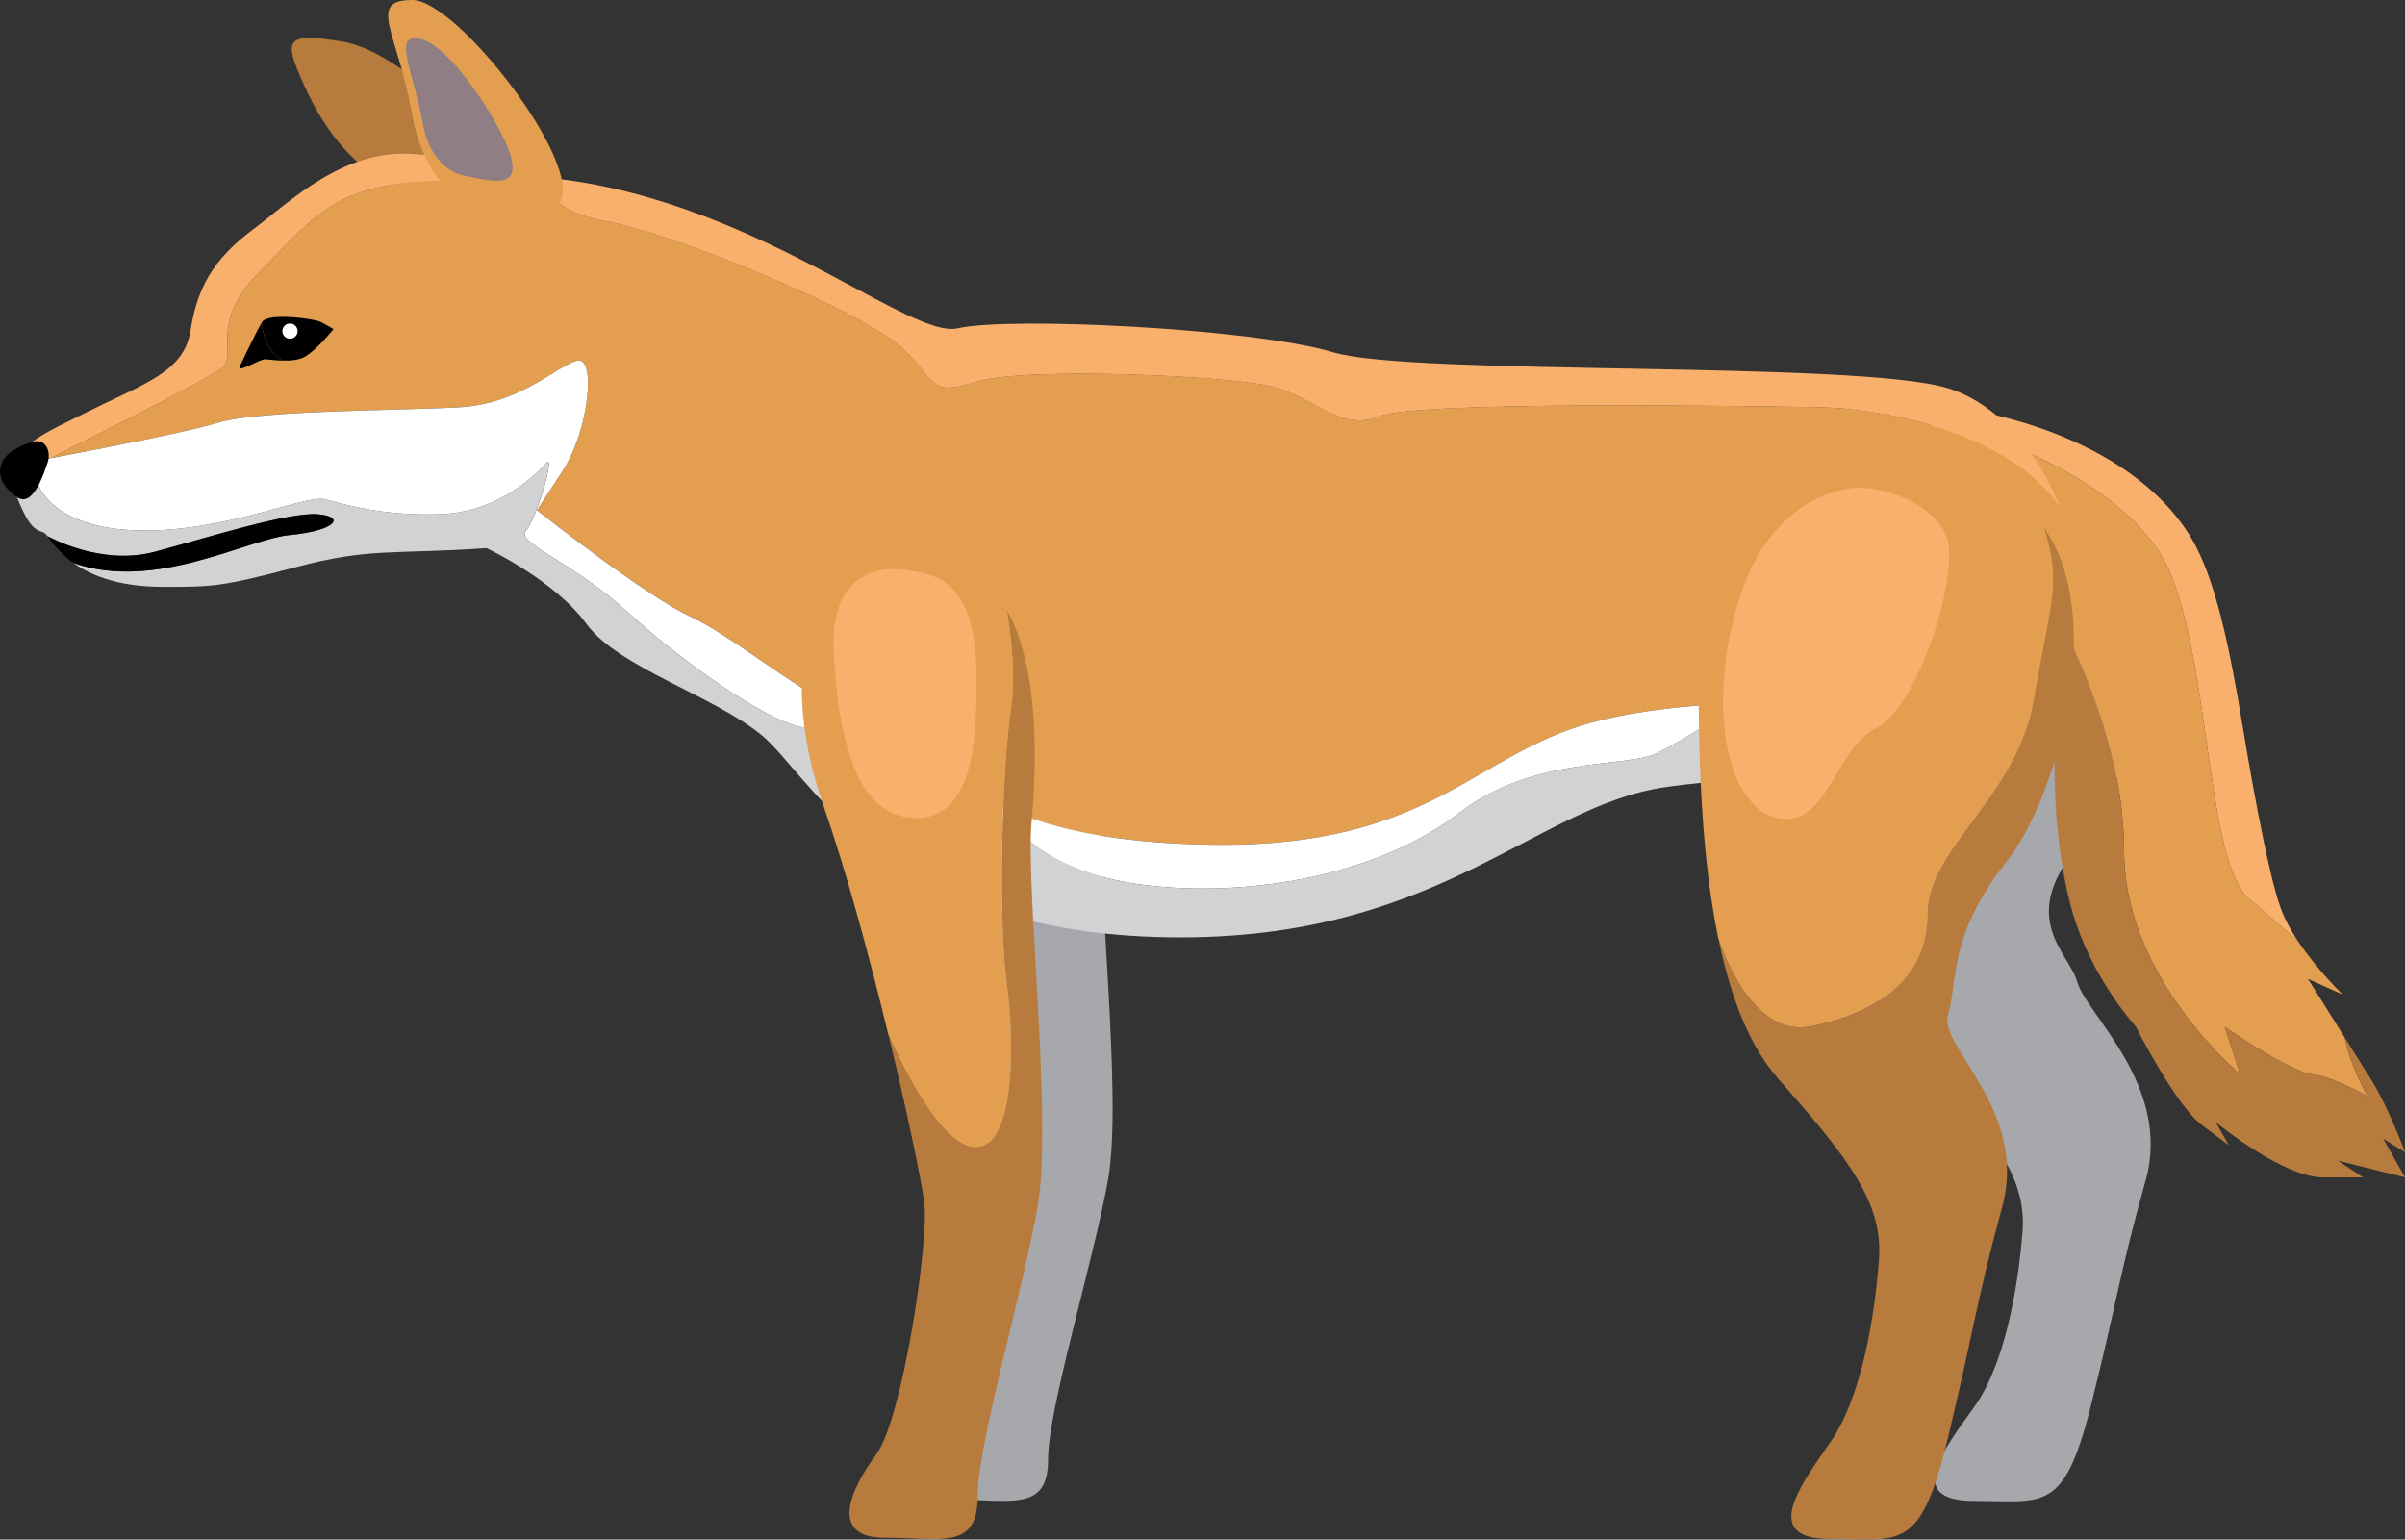 <?xml version="1.0" encoding="UTF-8"?>
<svg id="Layer_2" data-name="Layer 2" xmlns="http://www.w3.org/2000/svg" viewBox="0 0 742.41 475.31">
  <rect x="0" y="0" width="742.41" height="475.31" fill="#333333" stroke="none"/>
  <defs>
    <style>
      .cls-1 {
        fill: #d0d2d3;
      }

      .cls-1, .cls-2, .cls-3, .cls-4, .cls-5, .cls-6, .cls-7, .cls-8 {
        stroke-width: 0px;
      }

      .cls-2 {
        fill: #e49e50;
      }

      .cls-4 {
        fill: #907e85;
      }

      .cls-5 {
        fill: #fff;
      }

      .cls-6 {
        fill: #a6a8ab;
      }

      .cls-7 {
        fill: #fab06d;
      }

      .cls-8 {
        fill: #b67b3d;
      }
    </style>
  </defs>
  <g id="DINGO">
    <g id="POSE">
      <g>
        <path class="cls-6" d="m275.87,180.81s-14.94,22.58,0,64.03c14.94,41.44,29.87,107.42,31.22,118.72,1.36,11.31-6.78,64.14-14.93,74.72-8.15,10.57-14.48,24.71,2.72,24.71s28.65,3.77,28.65-12.25,14.02-61.26,18.55-86.7-3.75-94.24-1.94-114.03,2.72-52.61-11.77-69.19c-14.48-16.57-48.11-11.05-52.5,0Z"/>
        <path class="cls-6" d="m570.53,150.56s-24.44,14.52-24.44,56.77,25.29,95.06,47.02,118.82c21.73,23.76,32.59,36.97,31.23,54.13-1.36,17.16-5.43,40.93-14.94,54.13-9.5,13.2-21.73,28.97,0,28.97s27.76,4.04,36.28-30.29c8.53-34.33,8.53-39.61,16.67-68.65,8.15-29.05-18.22-51.21-21.08-61.21-2.68-9.37-18.35-19.26,0-41.77,18.34-22.51,36.85-93.74-3.37-110.9-40.22-17.16-67.38,0-67.38,0Z"/>
        <path class="cls-2" d="m713.64,331.66c-6.91-.83-26.9-14.65-26.9-14.65l4.8,14.65s-35.85-29.55-35.85-68.88c0-30.26-13.62-59.48-19.87-71.32-.08-11.84-1.86-20.74-8.49-25.66-17.1-12.75-44.5-33.4-25-38.33,2.15,2.48,5.42,4.88,9.89,7,0,0,37.25,11.01,53.81,35.18,16.56,24.13,13.95,95.95,28.27,107.83,3.77,3.1,9.06,7.99,14.9,12.87,0,.04.04.08.08.04,5.8,8.78,13.33,16.1,13.95,16.68l-10.8-4.88s5.84,9.23,11.38,18.13c1.45,8.2,7.04,18.17,7.04,18.17,0,0-10.35-6.04-17.22-6.83Z"/>
        <path class="cls-8" d="m742.41,363.49l-20.7-5.17,7.78,5.17h-12.42c-12.05,0-31.83-16.02-33.07-17.01l4.06,7.12c-.25-.17-1.53-1.12-8.24-6.17-4.14-3.1-9.27-10.72-13.33-17.55-4.1-6.83-7.16-12.87-7.16-12.87-9.44-11.18-17.3-24.75-20.94-40.65-7.62-33.61-2.44-63.87-2.57-84.9,6.25,11.84,19.87,41.06,19.87,71.32,0,39.32,35.85,68.88,35.85,68.88l-4.8-14.65s19.99,13.83,26.9,14.65c6.87.79,17.22,6.83,17.22,6.83,0,0-5.59-9.98-7.04-18.17,3.23,5.13,6.37,10.14,8.24,13.16,5.22,8.28,10.35,22.23,10.35,22.23l-6.71-4.14,6.71,11.92Z"/>
        <path class="cls-7" d="m709.21,290.35c-5.84-4.88-11.13-9.77-14.9-12.87-14.32-11.88-11.71-83.7-28.27-107.83-16.56-24.17-53.81-35.18-53.81-35.18-4.47-2.11-7.74-4.51-9.89-7,1.61-.41,3.52-.7,5.75-.87,0,0,48.35,6.66,68.17,39.2,7.62,12.5,12.13,34.65,16.06,58.61,1.08,6.58,7.41,44.62,11.84,56.29,1.2,3.23,3.02,6.54,5.05,9.64Z"/>
        <path class="cls-8" d="m144.52,39.8s-21.22-24.12-39.07-27.01c-17.85-2.89-17.85-.48-11.58,13.5,6.27,13.99,19.77,36,50.64,37.05,30.87,1.05,0-23.55,0-23.55Z"/>
        <path class="cls-2" d="m635.9,208.61c-6.33,13.12-20.37,20.3-37.54,24.58-6.41-12.93-13.23-21.14-16.09-19.76-9.84,4.82-64.44,0-97.23,11.58s-48.23,37.62-114.79,35.69c-66.56-1.93-73.31-23.15-98.39-34.73-25.08-11.58-44.37-28.94-58.84-35.69-14.47-6.75-47.27-32.8-47.27-32.8l8.03-12.31c7.99-12.35,10.3-34.96,4.51-33.84-5.79,1.08-17.36,13.35-36.5,14.39-19.1,1.08-61.89.89-74.43,4.75-9.26,2.86-37.54,8.3-51.66,10.92,21.41-10.76,49.16-24.89,52.63-27.63,5.79-4.51-4.94-13.2,12.5-30.56,17.4-17.36,23.23-27.9,60.96-27.4,37.77.46,22.03,8.14,45.18,12.46,23.15,4.32,79.1,28.13,90.67,38.43,11.58,10.26,8.45,16.05,23.5,11.23,15.09-4.82,78.75-1.93,91.75,1.43,13.04,3.4,21.22,14.01,32.8,9.18,11.58-4.82,115.75-3.2,136.05-2.82,19.99.42,58.96,7.99,74.24,31.02,6.48,16.55,7.64,35.77-.08,51.86Z"/>
        <path class="cls-5" d="m598.35,233.19c-9.07,2.24-18.98,3.67-29.13,4.71-17.67-9.45-39.36-16.28-39.36-16.28,0,0-9.14,6.29-18.29,10.88-9.18,4.63-38.12.69-61.27,18.56s-60.27,25.58-92.6,22.65c-32.33-2.86-42.44-16.86-42.44-16.86,0,0-19.29-11.58-28.48-17.86-9.14-6.25-27.47-16.36-36.15-14.43-8.68,1.93-39.09-19.29-56.45-35.23-17.36-15.94-35.19-21.72-31.79-25.54,3.36-3.82,9.14-24.12,6.25-20.84-2.89,3.28-14.47,15.01-32.33,15.78-17.83.77-30.37-3.16-36.15-4.59-5.79-1.47-31.56,10.42-57.88,9.61-26.31-.77-30.37-13.97-30.37-13.97-2.78-.96-5.4-1.81-7.95-2.47-.04-1.85.27-3.47.93-4.94,1.7.31,2.62.58,2.62.58,0,0,47.3-8.6,59.84-12.46,12.54-3.86,55.33-3.67,74.43-4.75,19.14-1.04,30.71-13.31,36.5-14.39,5.79-1.12,3.47,21.49-4.51,33.84l-8.03,12.31s32.8,26.04,47.27,32.8c14.47,6.75,33.76,24.12,58.84,35.69,25.08,11.58,31.83,32.8,98.39,34.73,66.56,1.93,81.99-24.12,114.79-35.69s87.39-6.75,97.23-11.58c2.86-1.39,9.68,6.83,16.09,19.76Z"/>
        <path class="cls-1" d="m569.22,237.89c-19.41,2.08-39.55,2.78-55.72,5.21-40.71,6.17-71.11,48.66-156.15,46.19-85.08-2.47-107.3-49.85-122.08-62.2-14.82-12.31-44.37-20.95-54.25-34.49-9.88-13.58-30.83-23.38-30.83-23.38-28.9,2.01-35.88-.23-58.8,5.86-22.96,6.1-25.93,6.1-40.9,6.1-9.26,0-19.64-1.54-27.9-7.41,25.23,8.99,53.67-7.37,66.94-8.6,14.16-1.35,17.36-5.75,8.37-6.41-9.03-.62-33.45,7.1-50.16,11.61-16.75,4.48-33.03-4.82-33.03-4.82t-.08-.08c-1.54-2.39-3.55.04-7.06-6.75-2.35-4.63-3.51-8.33-3.63-11.42,2.55.66,5.17,1.5,7.95,2.47,0,0,4.05,13.2,30.37,13.97,26.31.81,52.09-11.07,57.88-9.61,5.79,1.43,18.33,5.36,36.15,4.59,17.86-.77,29.44-12.5,32.33-15.78,2.89-3.28-2.89,17.02-6.25,20.84-3.4,3.82,14.43,9.61,31.79,25.54,17.36,15.94,47.77,37.16,56.45,35.23,8.68-1.93,27.01,8.18,36.15,14.43,9.18,6.29,28.48,17.86,28.48,17.86,0,0,10.11,14.01,42.44,16.86,32.33,2.93,69.45-4.78,92.6-22.65s52.09-13.93,61.27-18.56c9.14-4.59,18.29-10.88,18.29-10.88,0,0,21.68,6.83,39.36,16.28Z"/>
        <path class="cls-7" d="m635.97,156.75c-15.28-23.04-54.25-30.6-74.24-31.02-20.3-.39-124.47-2.01-136.05,2.82-11.58,4.82-19.76-5.79-32.8-9.18-13-3.36-76.67-6.25-91.75-1.43-15.05,4.82-11.92-.96-23.5-11.23-11.58-10.3-67.52-34.11-90.67-38.43-23.15-4.32-7.41-12-45.18-12.46-37.74-.5-43.56,10.03-60.96,27.4-17.44,17.36-6.71,26.04-12.5,30.56-3.47,2.74-31.21,16.86-52.63,27.63-4.98.96-8.18,1.54-8.18,1.54,0,0-.93-.27-2.62-.58,2.58-6.1,10.77-9.57,21.68-15.01,17.94-8.99,30.25-12.39,32.26-25.35s6.98-21.95,18.94-30.91c11.96-8.99,28.55-25.5,50.51-23.5,5.79.54,11.27.15,16.24.66,4.98.5,9.45,1.89,13.35,5.94,68.64,1.62,121.77,50.85,137.79,47.15,16.01-3.67,91.21,0,115.87,7.41s161.52,2.47,189.84,11.11c14.66,4.44,27.67,19.14,34.61,36.89Z"/>
        <path class="cls-8" d="m320.35,372.17c-4.51,26.39-18.56,73.27-18.56,89.9s-11.42,12.69-28.63,12.69-10.88-14.66-2.74-25.62c8.18-10.96,16.32-65.75,14.93-77.48-.69-6.06-5.02-27.2-11.07-52.17,0,0,14.7,34.76,26.85,34.76s12.19-31.99,9.61-51.05c-2.55-19.06-1.58-64.59,1.39-84.65,1.35-9.14.27-20.53-1.31-30.21,10.11,18.25,9.22,47.3,7.6,65.59-1.81,20.53,6.48,91.83,1.93,118.22Z"/>
        <path class="cls-8" d="m618.07,372.59c-8.18,30.1-8.18,35.57-16.71,71.15-8.53,35.61-14.55,31.41-36.27,31.41s-9.49-16.32,0-30.02c9.49-13.7,13.58-38.31,14.93-56.14,1.35-17.79-9.49-31.45-31.21-56.1-9.03-10.26-14.78-25.74-18.4-43.41.5,1.74,9.88,31.02,28.59,27.4,19.29-3.78,36-14.04,36-34.65s27.67-36.04,32.8-66.25c5.13-30.21,8.76-35.85,3.05-53.21,19.83,27.55,4.21,83.34-11.31,103.06-18.33,23.31-15.05,36.96-18.17,47.27-3.09,10.26,24.85,29.36,16.71,59.5Z"/>
        <path class="cls-2" d="m312.13,218.56c-2.97,20.06-3.94,65.59-1.39,84.65,2.59,19.06,2.59,51.05-9.61,51.05s-26.85-34.76-26.85-34.76l-.04-.04c-5.67-23.38-12.85-50.08-20.1-70.88-14.93-42.94,0-66.37,0-66.37,4.4-11.46,38.04-17.21,52.51,0,1.58,1.85,2.93,3.9,4.17,6.14,1.58,9.68,2.66,21.07,1.31,30.21Z"/>
        <path class="cls-7" d="m282.46,176.45s-27.01-7.65-25.08,25.6c1.93,33.25,9.65,47.4,21.22,49.97s21.31-3.86,22.55-29.58c1.24-25.72-.52-43.63-18.69-45.98Z"/>
        <path class="cls-2" d="m627.79,215.98c-5.13,30.21-32.8,45.68-32.8,66.25s-16.71,30.87-36,34.65c-18.71,3.63-28.09-25.66-28.59-27.4-.04-.04-.04-.08-.04-.08-5.09-24.89-6.02-54.17-6.02-79.72,0-43.79,24.46-58.84,24.46-58.84,0,0,27.16-17.79,67.37,0,6.25,2.74,11.07,6.87,14.66,11.92,5.71,17.36,2.08,23-3.05,53.21Z"/>
        <path class="cls-7" d="m569.92,151.05s-23.79,2.11-33.44,35.14c-9.65,33.03-3.22,63.02,12.22,66.35,15.43,3.33,17.62-21.33,30.35-27.65s24.86-44.63,22.34-57.3c-2.53-12.68-23.56-18.89-31.47-16.53Z"/>
        <path class="cls-2" d="m147.89,64.87s-16.33-4.55-20.68-29.59c-4.35-25.04-14.15-35.28,0-35.28s53.09,50.91,45.6,62.44c-7.49,11.53-24.91,2.43-24.91,2.43Z"/>
        <path class="cls-3" d="m89.54,165.16c-13.27,1.23-41.71,17.59-66.94,8.6-2.93-2.12-5.63-4.82-7.87-8.22,0,0,16.28,9.3,33.03,4.82,16.71-4.51,41.13-12.23,50.16-11.61,8.99.66,5.79,5.05-8.37,6.41Z"/>
        <path class="cls-3" d="m9.81,136.51s-7.09,2-9.01,5.86c-1.93,3.86-.31,7.79,4.51,11.13,4.82,3.34,8.24-7.27,9.42-10.81,1.18-3.54-1-7.74-4.91-6.18Z"/>
        <path class="cls-4" d="m142.65,54.08s-9.65-1.58-12.22-16.37c-2.57-14.79-10-28.68,0-25.54,10,3.14,26.37,29.56,27.65,37.62,1.29,8.06-5.5,6.41-15.43,4.3Z"/>
        <path class="cls-3" d="m102.95,101.59s-5.36,6.75-9.11,8.68c-1.81.93-4.36,1.12-6.68,1.04-5.05-3.32-6.13-8.87-6.37-11.69.04-.08.12-.19.15-.27,1.89-2.89,16.09-.96,17.98,0,1.89.96,4.01,2.24,4.01,2.24Z"/>
        <path class="cls-3" d="m87.17,111.31c-2.39-.04-4.55-.39-5.4-.39-1.58,0-8.8,4.44-7.76,2.24,0,0,4.82-10.3,6.79-13.54.23,2.82,1.31,8.37,6.37,11.69Z"/>
        <path class="cls-5" d="m91.87,102.22c0-1.3-1.05-2.35-2.35-2.35s-2.35,1.05-2.35,2.35,1.05,2.35,2.35,2.35,2.35-1.05,2.35-2.35Z"/>
      </g>
    </g>
  </g>
</svg>